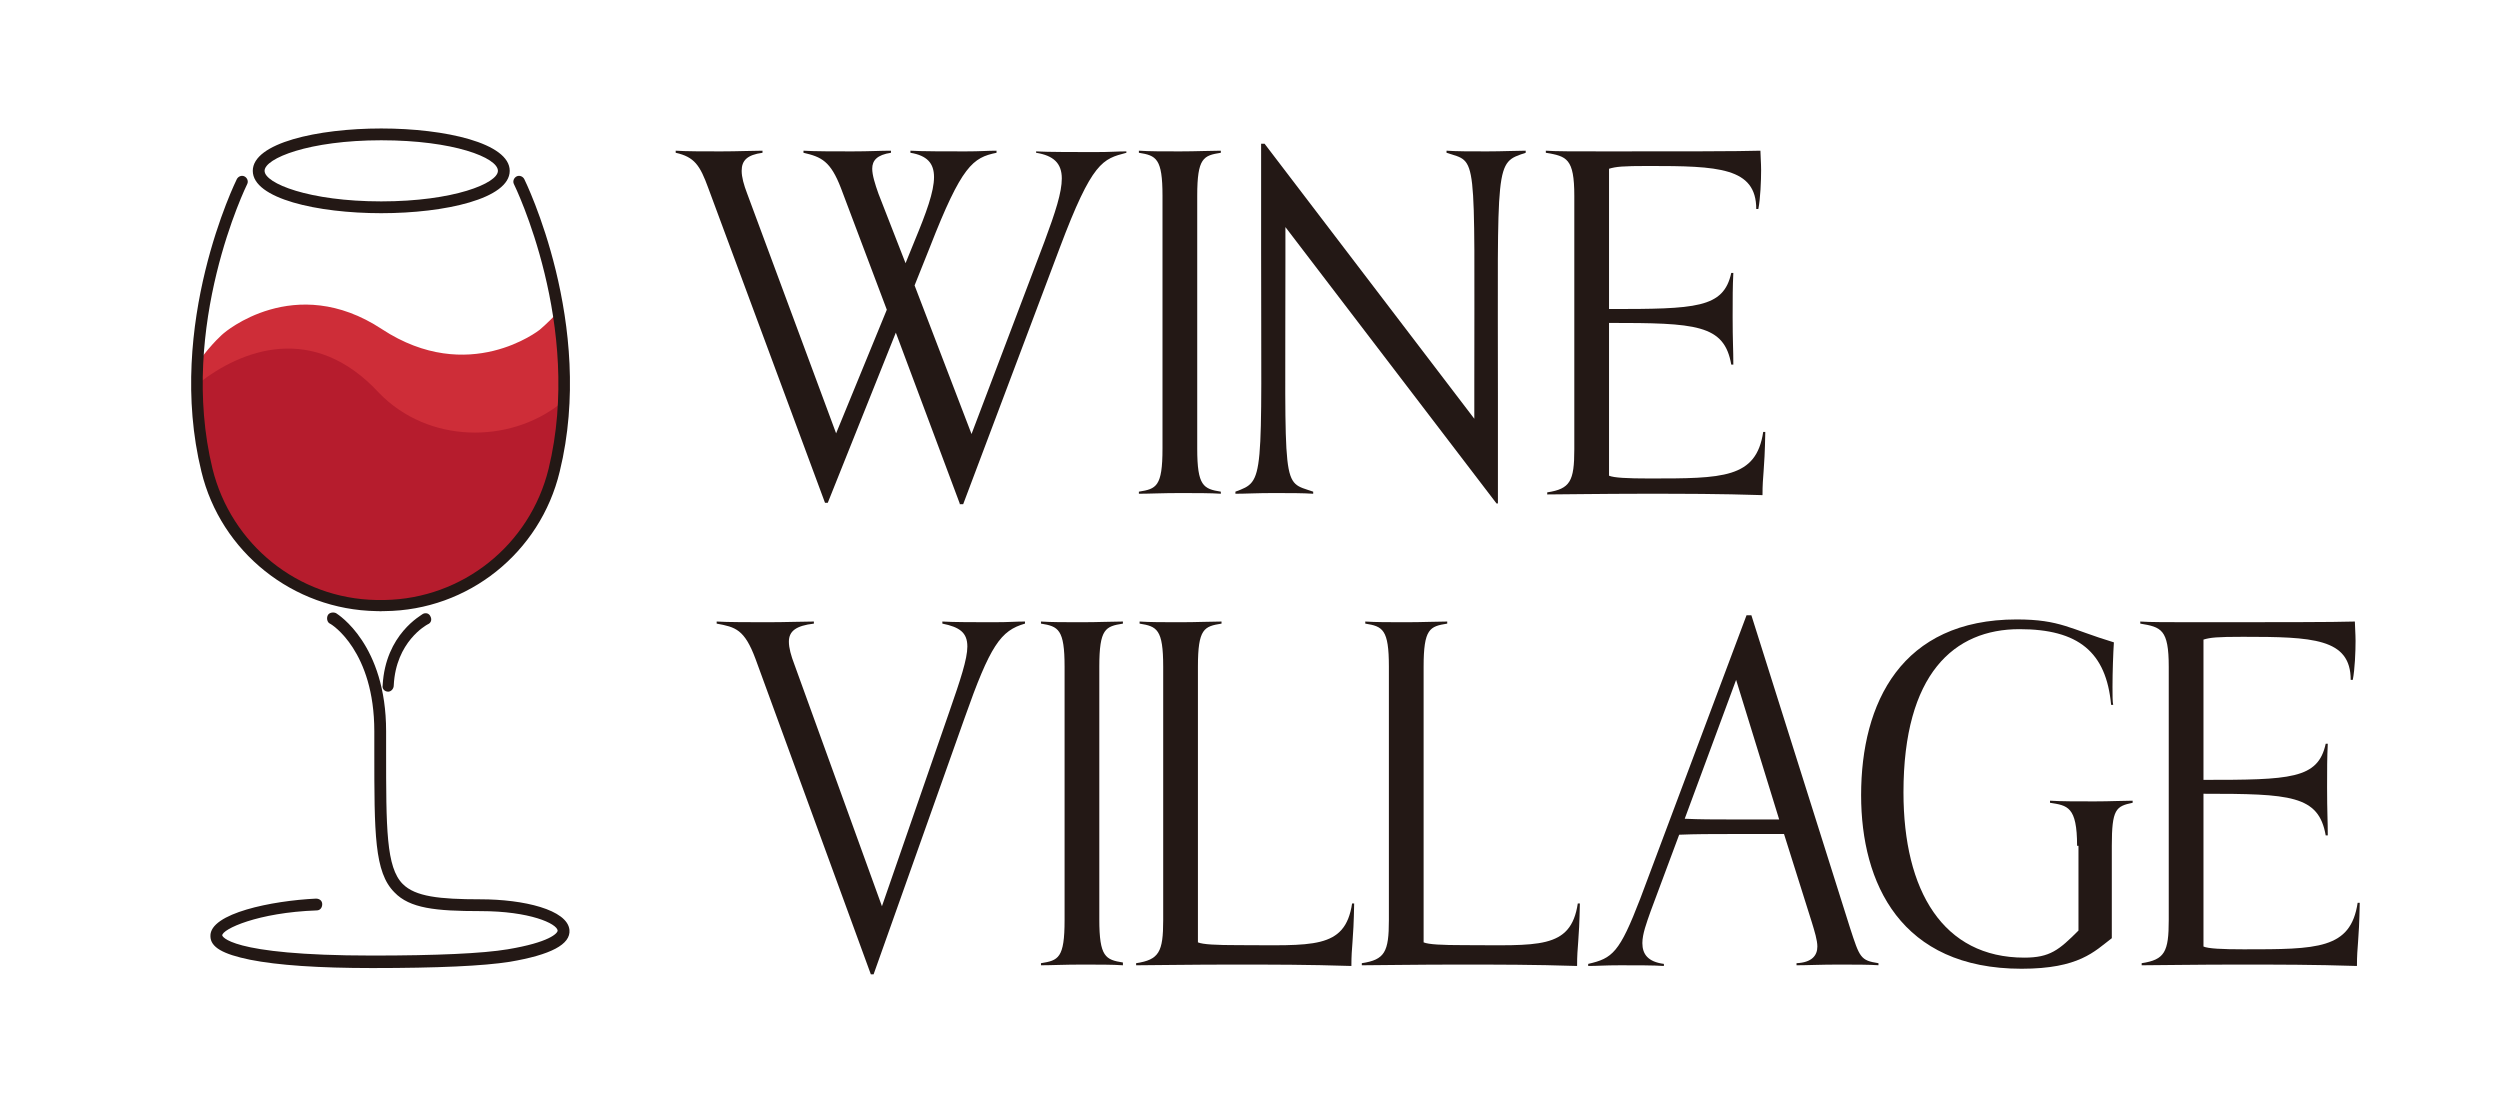 <?xml version="1.0" encoding="utf-8"?>
<svg version="1.0" xmlns="http://www.w3.org/2000/svg" xmlns:xlink="http://www.w3.org/1999/xlink" x="0px"
	 y="0px" viewBox="0 0 360 160" style="enable-background:new 0 0 360 160;" xml:space="preserve">
<style type="text/css">
	.wine-base{fill:#231815;} .letter{fill:#231815;} .wine1{fill:#B61C2D;} .wine2{fill:#CE2D38;}
	.wine-bottom{fill:none;stroke:#231815;stroke-width:5;stroke-linecap:round;stroke-miterlimit:10;}
</style>
<g>
	<path class="wine-base" d="M54.9,30.7c-9.2,0-18.5-2.1-18.5-6.1s9.3-6.1,18.5-6.1s18.5,2.1,18.5,6.1S64.1,30.7,54.9,30.7z M54.9,20.2
		c-10.4,0-16.8,2.6-16.8,4.4c0,1.8,6.4,4.4,16.8,4.4s16.8-2.6,16.8-4.4C71.7,22.7,65.3,20.2,54.9,20.2z"/>
	<path class="wine2" d="M77.7,47.5c0,0-10.2,8.1-22.7-0.1C42.4,39.1,32.2,48,32.2,48s-1.6,1.3-3.7,4.2c-0.2,4.9,0.1,10.2,1.4,15.5
		C32.6,78.9,42.7,87,54.3,87.1c0.2,0,0.4,0,0.5,0c0.2,0,0.4,0,0.5,0C66.9,87,77,78.9,79.7,67.6c1.9-8,1.7-15.9,0.6-22.6
		C78.8,46.6,77.7,47.5,77.7,47.5z"/>
	<path class="wine1" d="M54.9,86.7c0.2,0,0.4,0,0.5,0c0.2,0,0.4,0,0.5,0c12.5,0.5,26.1-11.8,24.7-28.5c-7.3,5.7-18.9,5.7-26-1.6
		c-9.5-10.3-19.9-6.2-26-1.4c-0.1,3,0.8,9.8,1.4,12.4C32.8,79,43.3,87.1,54.9,86.7z"/>
	<path class="wine-base" d="M54.9,88c-0.2,0-0.5,0-0.7,0c-12-0.2-22.4-8.5-25.2-20.1c-5.2-21.2,5-41.9,5.1-42.1c0.2-0.4,0.7-0.6,1.1-0.4
		c0.4,0.2,0.6,0.7,0.4,1.1c-0.1,0.2-10,20.4-5,41c2.7,10.9,12.3,18.7,23.6,18.9c0.2,0,0.4,0,0.7,0c0.5,0,0.8,0.4,0.8,0.8
		S55.4,88,54.9,88z"/>
	<path class="wine-base" d="M54.7,88c-0.5,0-0.8-0.4-0.8-0.8s0.4-0.8,0.8-0.8c0.2,0,0.4,0,0.7,0c11.2-0.2,20.9-7.9,23.6-18.9
		c5-20.6-4.9-40.8-5-41c-0.2-0.4,0-0.9,0.4-1.1c0.4-0.2,0.9,0,1.1,0.4c0.1,0.2,10.3,20.9,5.1,42.1c-2.8,11.7-13.2,20-25.2,20.1
		C55.1,88,54.9,88,54.7,88z"/>
	<path class="wine-base" d="M53.6,139.4c-7.7,0-13.6-0.4-17.6-1.2c-3.9-0.8-5.7-1.8-5.7-3.4c-0.1-3.3,8.9-5.1,15.2-5.4
		c0.5,0,0.9,0.3,0.9,0.8c0,0.5-0.3,0.9-0.8,0.9c-8.5,0.3-13.6,2.7-13.6,3.6c0,0,0.6,2.9,21.6,2.9c9.3,0,15.9-0.3,19.5-0.9
		c6-1,7.2-2.3,7.2-2.7c-0.1-1-4-2.8-11.1-2.8c-6.5,0-10.2-0.4-12.4-2.7c-2.9-2.9-2.9-8.4-2.9-20.4c0-0.9,0-1.8,0-2.8
		c0-11.5-6.1-15.4-6.4-15.5c-0.4-0.2-0.5-0.8-0.3-1.2c0.2-0.4,0.8-0.5,1.2-0.3c0.3,0.2,7.2,4.5,7.2,17c0,1,0,1.9,0,2.8
		c0,11.2,0,16.8,2.4,19.2c1.8,1.8,5.2,2.2,11.2,2.2c6.2,0,12.5,1.5,12.8,4.4c0.2,2.1-2.7,3.6-8.6,4.6
		C69.6,139.1,63.1,139.4,53.6,139.4z"/>
	<path class="wine-bottom" d="M63.4,88.7"/>
	<path class="wine-base" d="M55.9,99.6C55.9,99.6,55.9,99.6,55.9,99.6c-0.5,0-0.9-0.4-0.8-0.9c0.4-7.4,5.6-10.1,5.8-10.3
		c0.4-0.2,0.9-0.1,1.1,0.4c0.2,0.4,0.1,0.9-0.4,1.1c-0.2,0.1-4.6,2.5-4.9,8.8C56.7,99.2,56.3,99.6,55.9,99.6z"/>
</g>
<g>
	<path class="letter" d="M138.2,72.5L129,47.9l-9.8,24.5h-0.4L102,27.1c-1.2-3.3-2-4.5-4.7-5.1v-0.3c1.4,0.1,4.2,0.1,6.5,0.1
		c2.5,0,4.5-0.1,6-0.1V22c-2.2,0.3-3,1.1-3,2.6c0,0.9,0.3,2,0.8,3.3l12.8,34.5l7.3-17.8l-6.6-17.5c-1.5-3.9-2.8-4.5-5.4-5.1v-0.3
		c1.4,0.1,4.7,0.1,7,0.1c2.5,0,4.1-0.1,5.6-0.1V22c-2,0.3-2.7,1.1-2.7,2.3c0,0.9,0.4,2.2,0.9,3.6l3.9,10l1.3-3.2
		c1.7-4.1,2.8-7.1,2.8-9.2c0-2-1-3.1-3.4-3.5v-0.3c1.5,0.1,5.4,0.1,7.9,0.1c2.3,0,3.1-0.1,4.5-0.1V22c-3.4,0.7-5,1.8-9.6,13.6
		l-2.2,5.5l8.2,21.4l10.5-27.7c1.6-4.3,2.5-7.1,2.5-9.1c0-2.2-1.2-3.3-3.7-3.7v-0.2c1.5,0.1,6,0.1,8.5,0.1c2.3,0,3.1-0.1,4.5-0.1
		v0.2c-3.4,0.9-4.9,1.2-9.6,13.7l-13.9,36.9H138.2z"/>
	<path class="letter" d="M175.8,71.1c-1.4-0.1-3.6-0.1-5.9-0.1c-2.5,0-4.4,0.1-5.9,0.1v-0.3c2.5-0.4,3.4-0.7,3.4-6.2V28.2
		c0-5.4-0.9-5.8-3.4-6.2v-0.3c1.5,0.1,3.4,0.1,5.9,0.1c2.3,0,4.5-0.1,5.9-0.1V22c-2.5,0.4-3.4,0.7-3.4,6.2v36.4
		c0,5.4,0.9,5.8,3.4,6.2V71.1z"/>
	<path class="letter" d="M215.5,72.5l-30.4-39.8v4.7c0,33.9-0.6,31.8,4,33.4v0.3c-1.5-0.1-3.3-0.1-5.8-0.1c-2.3,0-3.9,0.1-5.4,0.1v-0.3
		c4.3-1.6,3.7-1.2,3.7-35.1v-15h0.5l30.2,39.6v-4.7c0-34.3,0.5-32.1-4-33.6v-0.3c1.5,0.1,3.3,0.1,5.8,0.1c2.3,0,4.2-0.1,5.6-0.1V22
		c-4.5,1.5-4,0.9-4,34.9v15.6H215.5z"/>
	<path class="letter" d="M254.2,62.3c-0.1,5.7-0.4,6-0.4,9c-6.3-0.2-11.1-0.2-17.4-0.2c-5.2,0-12.2,0.1-13.6,0.1v-0.3
		c3.3-0.5,3.9-1.6,3.9-6.2V28.2c0-5.4-1.1-5.7-4.1-6.2v-0.3c1.4,0.1,3.8,0.1,8.7,0.1c10.4,0,19.2,0,22.2-0.1c0,0.5,0.1,1.8,0.1,2.8
		c0,1.5-0.1,4.1-0.4,5.6h-0.3c0-6-5.5-6.2-15.5-6.2c-3.8,0-4.7,0.1-5.7,0.4v20.2c12.5,0,16.5-0.1,17.6-5.2h0.3
		c-0.1,2.1-0.1,3.5-0.1,6.3c0,3.6,0.1,4.6,0.1,6.9h-0.3c-1-5.8-5.1-6-17.6-6v22c0.7,0.3,2.6,0.4,5.8,0.4c10.6,0,15.4,0,16.4-6.7
		H254.2z"/>
	<path class="letter" d="M125.4,140.3l-16.6-45.4c-1.6-4.3-2.9-4.6-5.6-5.1v-0.3c1.4,0.1,5.1,0.1,7.4,0.1c2.5,0,5.2-0.1,6.6-0.1v0.3
		c-2.6,0.3-3.6,1.1-3.6,2.6c0,0.9,0.3,2,0.8,3.3l12.6,34.8l9.7-28c1.6-4.6,2.6-7.6,2.6-9.4c0-2-1.1-2.8-3.6-3.3v-0.3
		c1.5,0.1,4.9,0.1,7.4,0.1c2.3,0,3.1-0.1,4.5-0.1v0.3c-3.5,1-5,3.1-8.7,13.6l-13.1,36.9H125.4z"/>
	<path class="letter" d="M161.7,139c-1.4-0.1-3.6-0.1-5.9-0.1c-2.5,0-4.4,0.1-5.9,0.1v-0.3c2.5-0.4,3.4-0.7,3.4-6.2V96
		c0-5.4-0.9-5.8-3.4-6.2v-0.3c1.5,0.1,3.4,0.1,5.9,0.1c2.3,0,4.5-0.1,5.9-0.1v0.3c-2.5,0.4-3.4,0.7-3.4,6.2v36.4
		c0,5.4,0.9,5.8,3.4,6.2V139z"/>
	<path class="letter" d="M195,130.1c-0.1,5.7-0.4,6-0.4,9c-6.3-0.2-11.1-0.2-17.4-0.2c-5.2,0-12.2,0.1-13.6,0.1v-0.3
		c3.3-0.5,3.9-1.6,3.9-6.2V96c0-5.4-0.9-5.8-3.4-6.2v-0.3c1.5,0.1,3.4,0.1,5.9,0.1c2.3,0,4.5-0.1,5.9-0.1v0.3
		c-2.5,0.4-3.4,0.7-3.4,6.2v39.7c0.7,0.3,2.6,0.4,5.8,0.4c10.6,0,15.4,0.7,16.4-6H195z"/>
	<path class="letter" d="M227.5,130.1c-0.1,5.7-0.4,6-0.4,9c-6.3-0.2-11.1-0.2-17.4-0.2c-5.2,0-12.2,0.1-13.6,0.1v-0.3
		c3.3-0.5,3.9-1.6,3.9-6.2V96c0-5.4-0.9-5.8-3.4-6.2v-0.3c1.5,0.1,3.4,0.1,5.9,0.1c2.3,0,4.5-0.1,5.9-0.1v0.3
		c-2.5,0.4-3.4,0.7-3.4,6.2v39.7c0.7,0.3,2.6,0.4,5.8,0.4c10.6,0,15.4,0.7,16.4-6H227.5z"/>
	<path class="letter" d="M270.6,139c-1.4-0.1-3.6-0.1-5.9-0.1c-2.5,0-4.5,0.1-6,0.1v-0.3c2.2-0.1,3-1.1,3-2.4c0-0.9-0.4-2.2-0.8-3.5
		l-4-12.7H249c-2.4,0-4.8,0-7.2,0.1l-4.1,11c-0.6,1.7-1.2,3.3-1.2,4.6c0,1.6,0.8,2.7,3.1,3v0.3c-1.5-0.1-3.8-0.1-6.3-0.1
		c-2.3,0-3.2,0.1-4.6,0.1v-0.3c3.5-0.8,4.5-1.6,7.5-9.4l15.3-40.8h0.7l14.2,45c1.4,4.3,1.5,4.7,4.1,5.1V139z M250,97.9l-7.4,20
		c2.2,0.1,4.3,0.1,6.4,0.1h7.2L250,97.9z"/>
	<path class="letter" d="M299.1,121.8c0-5.7-1.4-5.8-3.9-6.2v-0.3c1.5,0.1,3.9,0.1,6.4,0.1c2.3,0,4.1-0.1,5.5-0.1v0.3
		c-2.4,0.5-3,0.9-3,6.2v13.3c-2.5,1.9-4.7,4.4-13,4.4c-17.4,0-23.1-12.3-23.1-25c0-13.3,5.8-25.3,22.4-25.3c6.3,0,7.7,1.4,14,3.3
		c-0.1,1.5-0.2,4.3-0.2,6.4c0,1.2,0,2.2,0.1,2.6h-0.3c-0.7-7.6-4.7-10.9-13.2-10.9c-9.4,0-16.7,6.4-16.7,23.5
		c0,14.2,5.7,23.8,17.4,23.8c3.7,0,5-1.1,7.8-3.9V121.8z"/>
	<path class="letter" d="M339.8,130.1c-0.1,5.7-0.4,6-0.4,9c-6.3-0.2-11.1-0.2-17.4-0.2c-5.2,0-12.2,0.1-13.6,0.1v-0.3
		c3.3-0.5,3.9-1.6,3.9-6.2V96c0-5.4-1.1-5.7-4.1-6.2v-0.3c1.4,0.1,3.8,0.1,8.7,0.1c10.4,0,19.2,0,22.2-0.1c0,0.5,0.1,1.8,0.1,2.8
		c0,1.5-0.1,4.1-0.4,5.6h-0.3c0-6-5.5-6.2-15.5-6.2c-3.8,0-4.7,0.1-5.7,0.4v20.2c12.5,0,16.5-0.1,17.6-5.2h0.3
		c-0.1,2.1-0.1,3.5-0.1,6.3c0,3.6,0.1,4.6,0.1,6.9h-0.3c-1-5.8-5.1-6-17.6-6v22c0.7,0.3,2.6,0.4,5.8,0.4c10.6,0,15.4,0,16.4-6.7
		H339.8z"/>
</g>
</svg>
